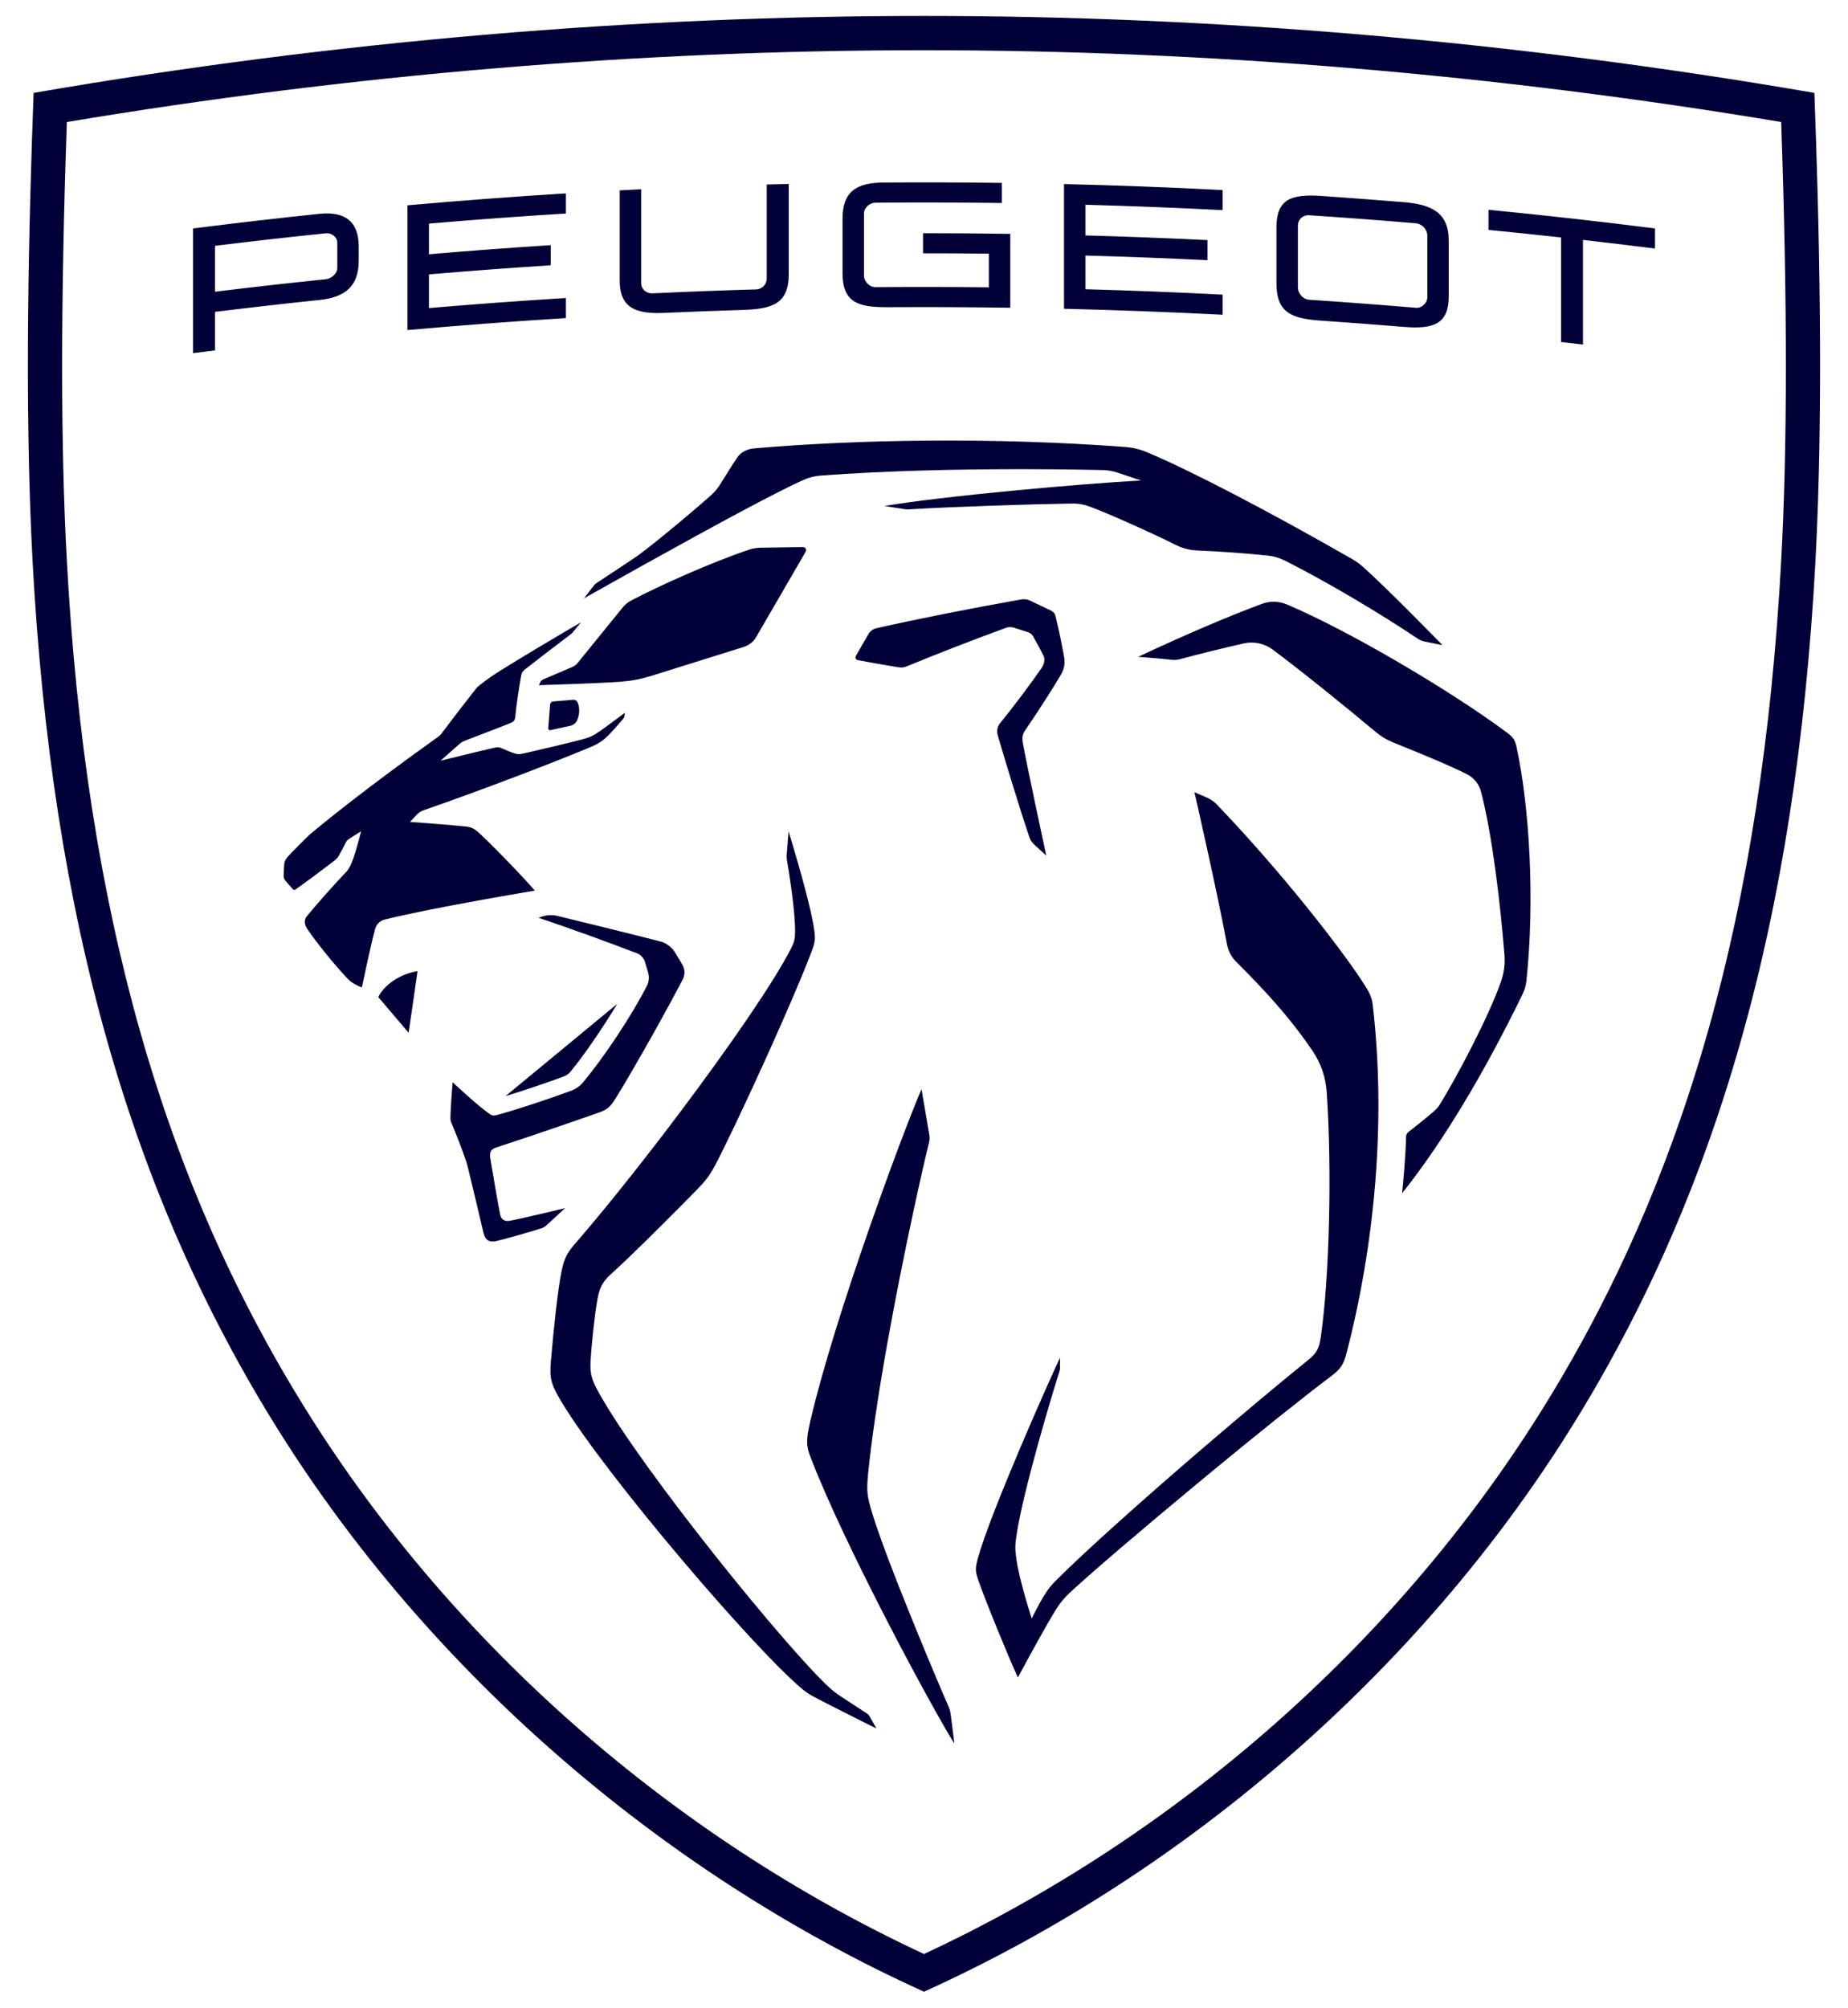<svg width="58" height="63" viewBox="0 0 58 63" fill="none" xmlns="http://www.w3.org/2000/svg">
<path fill-rule="evenodd" clip-rule="evenodd" d="M29 0.5C38.039 0.5 47.422 1.272 56.945 2.915C57.087 6.733 57.248 12.634 56.977 17.641C56.37 28.805 53.913 37.471 49.242 44.912C44.585 52.331 37.374 58.711 29 62.5C20.626 58.711 13.415 52.331 8.758 44.912C4.088 37.471 1.63 28.805 1.024 17.641C0.751 12.634 0.913 6.733 1.055 2.915C10.579 1.272 19.961 0.5 29 0.5ZM29 1.576C20.089 1.576 11.043 2.333 2.098 3.829C1.901 9.492 1.901 13.998 2.097 17.583C2.692 28.557 5.098 37.06 9.668 44.34C14.237 51.62 21.089 57.633 29 61.317C36.911 57.633 43.763 51.62 48.333 44.34C52.903 37.06 55.308 28.557 55.904 17.583C56.099 13.998 56.099 9.492 55.903 3.829C46.958 2.333 37.911 1.576 29 1.576ZM28.922 34.177C28.922 34.177 29.098 35.222 29.152 35.525C29.182 35.697 29.188 35.742 29.145 35.911C29.004 36.453 28.355 39.309 27.835 42.232L27.754 42.694C27.541 43.926 27.358 45.148 27.251 46.194C27.19 46.788 27.21 46.93 27.367 47.458C27.811 48.947 29.455 52.84 29.77 53.549C29.805 53.628 29.826 53.71 29.837 53.795L29.955 54.713C29.429 53.917 26.567 48.653 25.443 45.738C25.311 45.395 25.285 45.225 25.432 44.594C26.213 41.245 28.328 35.554 28.922 34.177ZM24.75 26.086C24.75 26.086 24.97 26.799 25.182 27.573L25.256 27.848C25.39 28.352 25.509 28.851 25.552 29.166C25.594 29.469 25.587 29.55 25.479 29.841C25.218 30.537 24.737 31.655 24.224 32.799L24.003 33.29C23.374 34.678 22.736 36.019 22.427 36.599C22.275 36.885 22.131 37.071 21.844 37.363C21.19 38.03 19.936 39.291 19.16 39.996C18.878 40.253 18.803 40.471 18.745 40.803C18.653 41.336 18.561 42.246 18.535 42.716C18.513 43.129 18.58 43.322 18.81 43.731C20.178 46.173 24.743 51.79 26.044 52.969C26.138 53.055 26.207 53.112 26.406 53.244C26.597 53.372 27.221 53.777 27.221 53.777C27.246 53.794 27.267 53.817 27.283 53.843L27.508 54.241C27.508 54.241 27.487 54.23 27.449 54.211L27.352 54.163C27.273 54.124 27.17 54.072 27.051 54.013L26.761 53.867C26.317 53.644 25.787 53.376 25.508 53.226C25.394 53.164 25.286 53.091 25.186 53.008C23.663 51.741 18.995 46.274 17.623 43.992C17.28 43.422 17.245 43.237 17.291 42.698C17.377 41.694 17.51 40.431 17.627 39.878C17.698 39.544 17.771 39.348 18.027 39.053C18.886 38.063 19.934 36.757 20.955 35.416L21.314 34.942C22.861 32.885 24.287 30.826 24.819 29.777C24.941 29.538 24.951 29.455 24.954 29.23C24.961 28.576 24.752 27.304 24.697 26.982C24.689 26.931 24.687 26.881 24.691 26.829L24.75 26.086ZM37.488 24.86L37.883 25.031C37.999 25.082 38.106 25.156 38.194 25.248C40.613 27.775 42.548 30.396 42.936 31.087C43.011 31.22 43.062 31.352 43.08 31.504C43.515 35.19 43.141 39.095 42.253 42.492C42.173 42.799 42.083 42.956 41.788 43.177C40.84 43.891 39.425 45.029 38.017 46.19L37.574 46.557C35.878 47.962 34.267 49.338 33.584 49.971C33.412 50.13 33.262 50.31 33.14 50.51C32.819 51.031 32.33 51.929 32.09 52.374L32.023 52.499C31.974 52.589 31.947 52.641 31.947 52.641C31.628 51.945 30.933 50.246 30.694 49.559C30.617 49.335 30.603 49.217 30.685 48.917C31.074 47.493 32.912 43.353 33.269 42.605L33.27 42.911C33.27 42.956 33.263 43 33.249 43.042C33.088 43.532 32.1 46.794 31.899 48.209C31.854 48.524 31.858 48.609 31.899 48.918C31.987 49.579 32.381 50.79 32.381 50.79C32.381 50.79 32.615 50.301 32.833 49.971C32.941 49.808 33.005 49.731 33.18 49.557C34.063 48.682 35.571 47.33 37.141 45.97L37.697 45.491C38.903 44.454 40.107 43.446 41.058 42.676C41.306 42.475 41.398 42.341 41.453 41.961C41.726 40.087 41.805 36.723 41.64 34.275C41.609 33.813 41.459 33.366 41.199 32.983C40.602 32.1 39.889 31.264 38.807 30.191C38.653 30.038 38.548 29.841 38.508 29.626C38.193 27.941 37.488 24.86 37.488 24.86ZM17.028 28.758C17.178 28.71 17.338 28.704 17.491 28.741C18.181 28.907 19.641 29.265 20.745 29.548C20.9 29.587 21.093 29.732 21.175 29.87L21.415 30.27C21.5 30.41 21.505 30.583 21.431 30.728C21.23 31.117 20.944 31.645 20.642 32.188L20.413 32.597C19.991 33.345 19.572 34.067 19.334 34.447C19.177 34.698 19.09 34.809 18.81 34.908C17.725 35.29 16.376 35.747 15.575 36.007C15.411 36.06 15.356 36.159 15.387 36.341C15.445 36.672 15.63 37.797 15.7 38.125C15.727 38.246 15.823 38.343 16.003 38.308C16.477 38.218 17.738 37.91 17.738 37.91C17.738 37.91 17.366 38.254 17.144 38.456C17.103 38.495 17.056 38.523 17.003 38.54C16.659 38.655 15.82 38.891 15.559 38.948C15.355 38.992 15.225 38.912 15.173 38.681C15.173 38.681 14.815 37.156 14.685 36.638C14.665 36.559 14.645 36.491 14.62 36.413C14.523 36.113 14.29 35.523 14.159 35.214C14.144 35.178 14.136 35.14 14.137 35.1C14.14 34.747 14.205 33.96 14.205 33.96C14.205 33.96 14.977 34.684 15.351 34.946C15.435 35.005 15.486 35.017 15.589 34.991C16.102 34.859 17.282 34.468 17.93 34.226C18.078 34.17 18.207 34.077 18.308 33.955C18.978 33.145 19.818 31.885 20.304 30.935C20.37 30.804 20.383 30.654 20.341 30.514L20.237 30.169C20.206 30.068 20.1 29.954 20.001 29.917C18.86 29.482 17.959 29.159 16.902 28.799L17.028 28.758ZM39.61 18.948C39.861 18.855 40.137 18.862 40.383 18.966C42.297 19.77 45.516 21.662 47.305 22.995C47.477 23.124 47.546 23.212 47.592 23.421C48.012 25.333 48.171 28.289 47.907 30.777C47.887 30.956 47.852 31.063 47.759 31.254C46.625 33.574 45.349 35.758 44.007 37.443L44.009 37.415C44.027 37.236 44.123 36.224 44.128 35.677C44.129 35.615 44.158 35.558 44.207 35.521C44.456 35.327 44.798 35.051 44.992 34.883C45.087 34.801 45.139 34.74 45.188 34.661C45.735 33.776 46.713 31.924 47.107 30.809C47.203 30.538 47.242 30.25 47.218 29.962C47.092 28.409 46.848 26.257 46.485 24.853C46.424 24.613 46.266 24.411 46.045 24.298C45.733 24.137 45.118 23.857 43.72 23.296C43.527 23.218 43.346 23.11 43.186 22.976C42.269 22.205 40.836 21.049 39.944 20.384C39.684 20.19 39.351 20.119 39.033 20.191C38.383 20.338 37.557 20.544 37.091 20.67C36.933 20.713 36.871 20.717 36.707 20.698C36.622 20.688 36.513 20.677 36.397 20.666L36.222 20.651C36.019 20.634 35.828 20.619 35.754 20.613L35.721 20.611C37.237 19.898 38.697 19.282 39.61 18.948ZM19.374 31.5C18.9 32.282 18.333 33.111 17.905 33.63C17.849 33.697 17.774 33.75 17.689 33.782C17.221 33.957 16.44 34.221 15.865 34.397L19.374 31.5ZM13.105 30.475L12.825 32.408L11.874 31.29C12.047 30.914 12.554 30.559 13.105 30.475ZM18.232 19.529L17.972 19.849C17.958 19.863 17.944 19.877 17.929 19.891C17.7 20.061 16.737 20.799 16.476 21.006C16.402 21.064 16.373 21.116 16.355 21.208C16.297 21.535 16.199 22.156 16.171 22.5C16.162 22.601 16.119 22.651 16.016 22.692C15.569 22.874 15.04 23.066 14.611 23.237C14.519 23.274 14.494 23.288 14.44 23.329C14.397 23.362 13.828 23.871 13.828 23.871C13.828 23.871 15.065 23.566 15.519 23.463C15.627 23.439 15.674 23.445 15.774 23.493C15.868 23.536 16.024 23.598 16.106 23.628C16.233 23.674 16.299 23.673 16.439 23.642C16.95 23.528 17.81 23.323 18.268 23.204C18.506 23.142 18.636 23.078 18.837 22.937C19.057 22.784 19.612 22.367 19.612 22.367C19.612 22.367 19.602 22.441 19.594 22.482C19.588 22.517 19.576 22.536 19.553 22.564C19.44 22.7 19.242 22.921 19.144 23.023C18.919 23.256 18.785 23.339 18.502 23.457C17.201 23.999 14.979 24.842 13.312 25.42C13.203 25.458 13.156 25.489 13.075 25.572C12.987 25.662 12.869 25.792 12.869 25.792C12.869 25.792 14.229 25.891 14.644 25.939C14.778 25.954 14.874 25.998 14.977 26.087C15.318 26.38 16.447 27.544 16.785 27.948C16.785 27.948 13.575 28.482 12.088 28.852C11.904 28.897 11.812 29.014 11.771 29.161C11.648 29.594 11.358 30.985 11.358 30.985C11.358 30.985 11.255 30.952 11.11 30.869C11.012 30.812 10.961 30.765 10.853 30.65C10.501 30.278 9.923 29.566 9.645 29.153C9.563 29.031 9.529 28.876 9.631 28.751C9.932 28.38 10.538 27.702 10.872 27.354C10.908 27.316 10.953 27.25 11.001 27.156C11.113 26.932 11.261 26.366 11.313 26.162L11.329 26.096L11.332 26.087C11.332 26.087 11.329 26.089 11.323 26.092L11.262 26.131C11.179 26.183 11.045 26.267 10.988 26.303C10.902 26.358 10.878 26.381 10.843 26.457C10.789 26.57 10.694 26.75 10.621 26.874C10.598 26.915 10.535 26.978 10.501 27.004C10.074 27.331 9.603 27.681 9.268 27.917C9.245 27.933 9.216 27.926 9.196 27.907C9.153 27.864 8.974 27.661 8.942 27.613C8.915 27.573 8.903 27.535 8.903 27.486C8.903 27.401 8.911 27.252 8.919 27.141C8.929 27.009 8.967 26.947 9.127 26.781C9.306 26.595 9.501 26.4 9.707 26.2C10.21 25.776 11.48 24.744 13.747 23.124C13.79 23.094 13.829 23.058 13.86 23.015C14.099 22.693 14.775 21.815 14.942 21.606C14.966 21.577 14.992 21.55 15.022 21.526C15.289 21.315 15.421 21.224 15.692 21.052C16.324 20.654 17.547 19.928 18.232 19.529ZM32.054 18.81C32.15 18.794 32.247 18.807 32.334 18.849L32.997 19.166C33.062 19.197 33.11 19.257 33.127 19.328C33.217 19.707 33.327 20.209 33.401 20.637C33.431 20.814 33.398 20.995 33.308 21.152C33.034 21.628 32.471 22.486 32.156 22.947C32.086 23.05 32.078 23.176 32.099 23.299C32.242 24.089 32.837 26.848 32.837 26.848L32.463 26.507C32.388 26.438 32.339 26.365 32.307 26.27C32.041 25.489 31.542 23.859 31.312 23.065C31.276 22.934 31.303 22.795 31.39 22.691C31.78 22.216 32.35 21.456 32.682 20.975C32.776 20.84 32.806 20.69 32.751 20.578C32.675 20.421 32.546 20.183 32.422 19.966C32.389 19.906 32.334 19.862 32.268 19.84L31.819 19.696C31.74 19.671 31.656 19.672 31.578 19.7C30.599 20.056 29.282 20.568 28.476 20.903C28.358 20.952 28.31 20.956 28.167 20.934C27.933 20.899 27.254 20.778 26.92 20.715C26.86 20.704 26.831 20.636 26.861 20.583L27.256 19.897C27.31 19.805 27.399 19.739 27.503 19.715C28.774 19.426 30.456 19.093 32.054 18.81ZM17.987 21.959C18.048 21.953 18.105 21.987 18.128 22.043C18.208 22.229 18.186 22.436 18.109 22.613C18.079 22.686 17.987 22.756 17.911 22.772L17.277 22.913C17.238 22.922 17.203 22.891 17.206 22.852L17.265 22.107C17.27 22.056 17.309 22.016 17.36 22.012L17.987 21.959ZM25.205 17.168C25.278 17.168 25.324 17.247 25.288 17.31L23.741 19.976C23.655 20.133 23.511 20.25 23.34 20.302L20.44 21.21C20.103 21.312 19.819 21.367 19.468 21.394C18.825 21.442 16.914 21.502 16.914 21.502L16.956 21.412C16.976 21.369 17.011 21.335 17.055 21.317L17.959 20.932C18.026 20.904 18.085 20.86 18.131 20.803L19.527 19.082C19.602 18.99 19.699 18.902 19.803 18.847C20.726 18.361 22.366 17.632 23.515 17.247C23.623 17.211 23.769 17.188 23.883 17.187L25.205 17.168ZM23.654 14.072C26.855 13.791 31.186 13.714 35.323 14.027C35.558 14.045 35.787 14.101 36.004 14.193C37.36 14.764 39.765 16.012 42.438 17.543C42.556 17.611 42.667 17.69 42.769 17.78C43.478 18.405 45.272 20.243 45.272 20.243L44.713 20.132C44.634 20.117 44.561 20.086 44.495 20.041C43.362 19.28 41.709 18.289 40.324 17.59C40.159 17.508 39.981 17.454 39.798 17.435C39.124 17.363 38.214 17.3 37.617 17.276C37.324 17.264 37.123 17.215 36.836 17.068C36.286 16.789 34.955 16.185 34.292 15.931C34.008 15.823 33.864 15.797 33.586 15.802C32.446 15.819 29.851 15.902 28.525 15.984C28.479 15.986 28.436 15.985 28.391 15.977L27.759 15.879C29.55 15.57 33.979 15.175 35.812 15.078L35.066 14.829C34.922 14.781 34.772 14.755 34.62 14.751C34.222 14.742 33.337 14.724 32.188 14.723L31.796 14.723C30.056 14.726 27.818 14.769 25.753 14.924C25.573 14.938 25.397 14.981 25.231 15.055C24.397 15.421 22.364 16.525 20.324 17.659L19.872 17.911C19.344 18.205 18.823 18.498 18.327 18.776C18.327 18.776 18.582 18.449 18.631 18.385C18.674 18.33 18.687 18.319 18.746 18.281C18.828 18.227 19.108 18.043 19.39 17.856L19.599 17.717C19.768 17.604 19.919 17.502 20.005 17.444C20.047 17.415 20.073 17.395 20.126 17.355C20.74 16.892 21.709 16.075 22.287 15.568C22.418 15.454 22.529 15.321 22.62 15.173C22.807 14.871 23.011 14.543 23.136 14.361C23.243 14.203 23.426 14.093 23.654 14.072ZM10.025 6.71C10.816 6.629 11.258 6.936 11.258 7.737V8.18C11.258 9 10.816 9.331 10.025 9.413C8.932 9.528 7.839 9.652 6.747 9.786V10.996C6.518 11.024 6.289 11.053 6.06 11.082V7.169C7.38 7.001 8.702 6.849 10.025 6.71ZM46.717 6.583C48.46 6.753 50.202 6.948 51.94 7.168V7.799C51.189 7.704 50.436 7.614 49.682 7.528V10.811C49.453 10.785 49.224 10.759 48.994 10.733V7.451C48.236 7.367 47.476 7.289 46.717 7.215V6.583ZM17.761 6.069V6.7C16.327 6.788 14.894 6.894 13.462 7.016V7.979C14.736 7.87 16.01 7.775 17.285 7.693V8.325C16.01 8.406 14.736 8.502 13.462 8.61V9.668C14.894 9.545 16.327 9.44 17.761 9.352V9.982C16.103 10.085 14.446 10.21 12.789 10.357V6.443C14.446 6.296 16.103 6.171 17.761 6.069ZM40.062 7.141C40.062 6.263 40.496 6.083 41.476 6.149C42.337 6.209 43.197 6.273 44.057 6.344C44.908 6.415 45.469 6.654 45.469 7.55V9.297C45.469 10.176 44.984 10.334 44.057 10.258C43.197 10.187 42.337 10.122 41.476 10.063C40.539 10 40.062 9.819 40.062 8.889V7.141ZM33.394 5.776C35.054 5.816 36.713 5.878 38.373 5.964V6.594C36.938 6.521 35.503 6.464 34.068 6.425V7.388C35.344 7.423 36.621 7.472 37.897 7.534V8.165C36.621 8.103 35.344 8.054 34.068 8.019V9.076C35.503 9.116 36.938 9.172 38.373 9.246V9.877C36.713 9.792 35.054 9.73 33.394 9.689V5.776ZM24.755 5.773V8.603C24.755 9.499 24.285 9.695 23.338 9.725C22.514 9.75 21.69 9.781 20.865 9.818C19.987 9.858 19.45 9.69 19.45 8.804V5.973L20.123 5.939V8.889C20.123 9.068 20.277 9.214 20.481 9.205C21.561 9.154 22.641 9.113 23.722 9.082C23.927 9.076 24.064 8.919 24.064 8.74V5.79C24.294 5.783 24.524 5.778 24.755 5.773ZM41.093 6.755C40.889 6.741 40.735 6.884 40.735 7.089V9.025C40.735 9.204 40.889 9.392 41.093 9.406C42.21 9.48 43.325 9.565 44.44 9.659C44.618 9.674 44.797 9.51 44.797 9.332V7.396C44.797 7.191 44.618 7.022 44.44 7.007C43.325 6.913 42.21 6.828 41.093 6.755ZM27.732 5.728C28.97 5.719 30.207 5.723 31.444 5.74V6.37C30.122 6.353 28.799 6.349 27.476 6.36C27.297 6.362 27.117 6.517 27.117 6.697V8.657C27.117 8.837 27.297 9.014 27.476 9.012C28.662 9.002 29.848 9.004 31.035 9.017V7.96C30.346 7.952 29.657 7.948 28.97 7.949V7.318C29.883 7.318 30.796 7.325 31.708 7.338V9.657C30.426 9.638 29.143 9.633 27.86 9.64C26.921 9.647 26.444 9.485 26.444 8.572V6.866C26.444 6.014 26.87 5.734 27.732 5.728ZM10.283 7.319L10.229 7.32C9.068 7.44 7.907 7.571 6.747 7.714V9.154C7.907 9.013 9.068 8.881 10.229 8.762C10.407 8.743 10.586 8.58 10.586 8.409V7.617C10.586 7.437 10.407 7.302 10.229 7.32L10.283 7.319Z" fill="#010038"/>
</svg>
